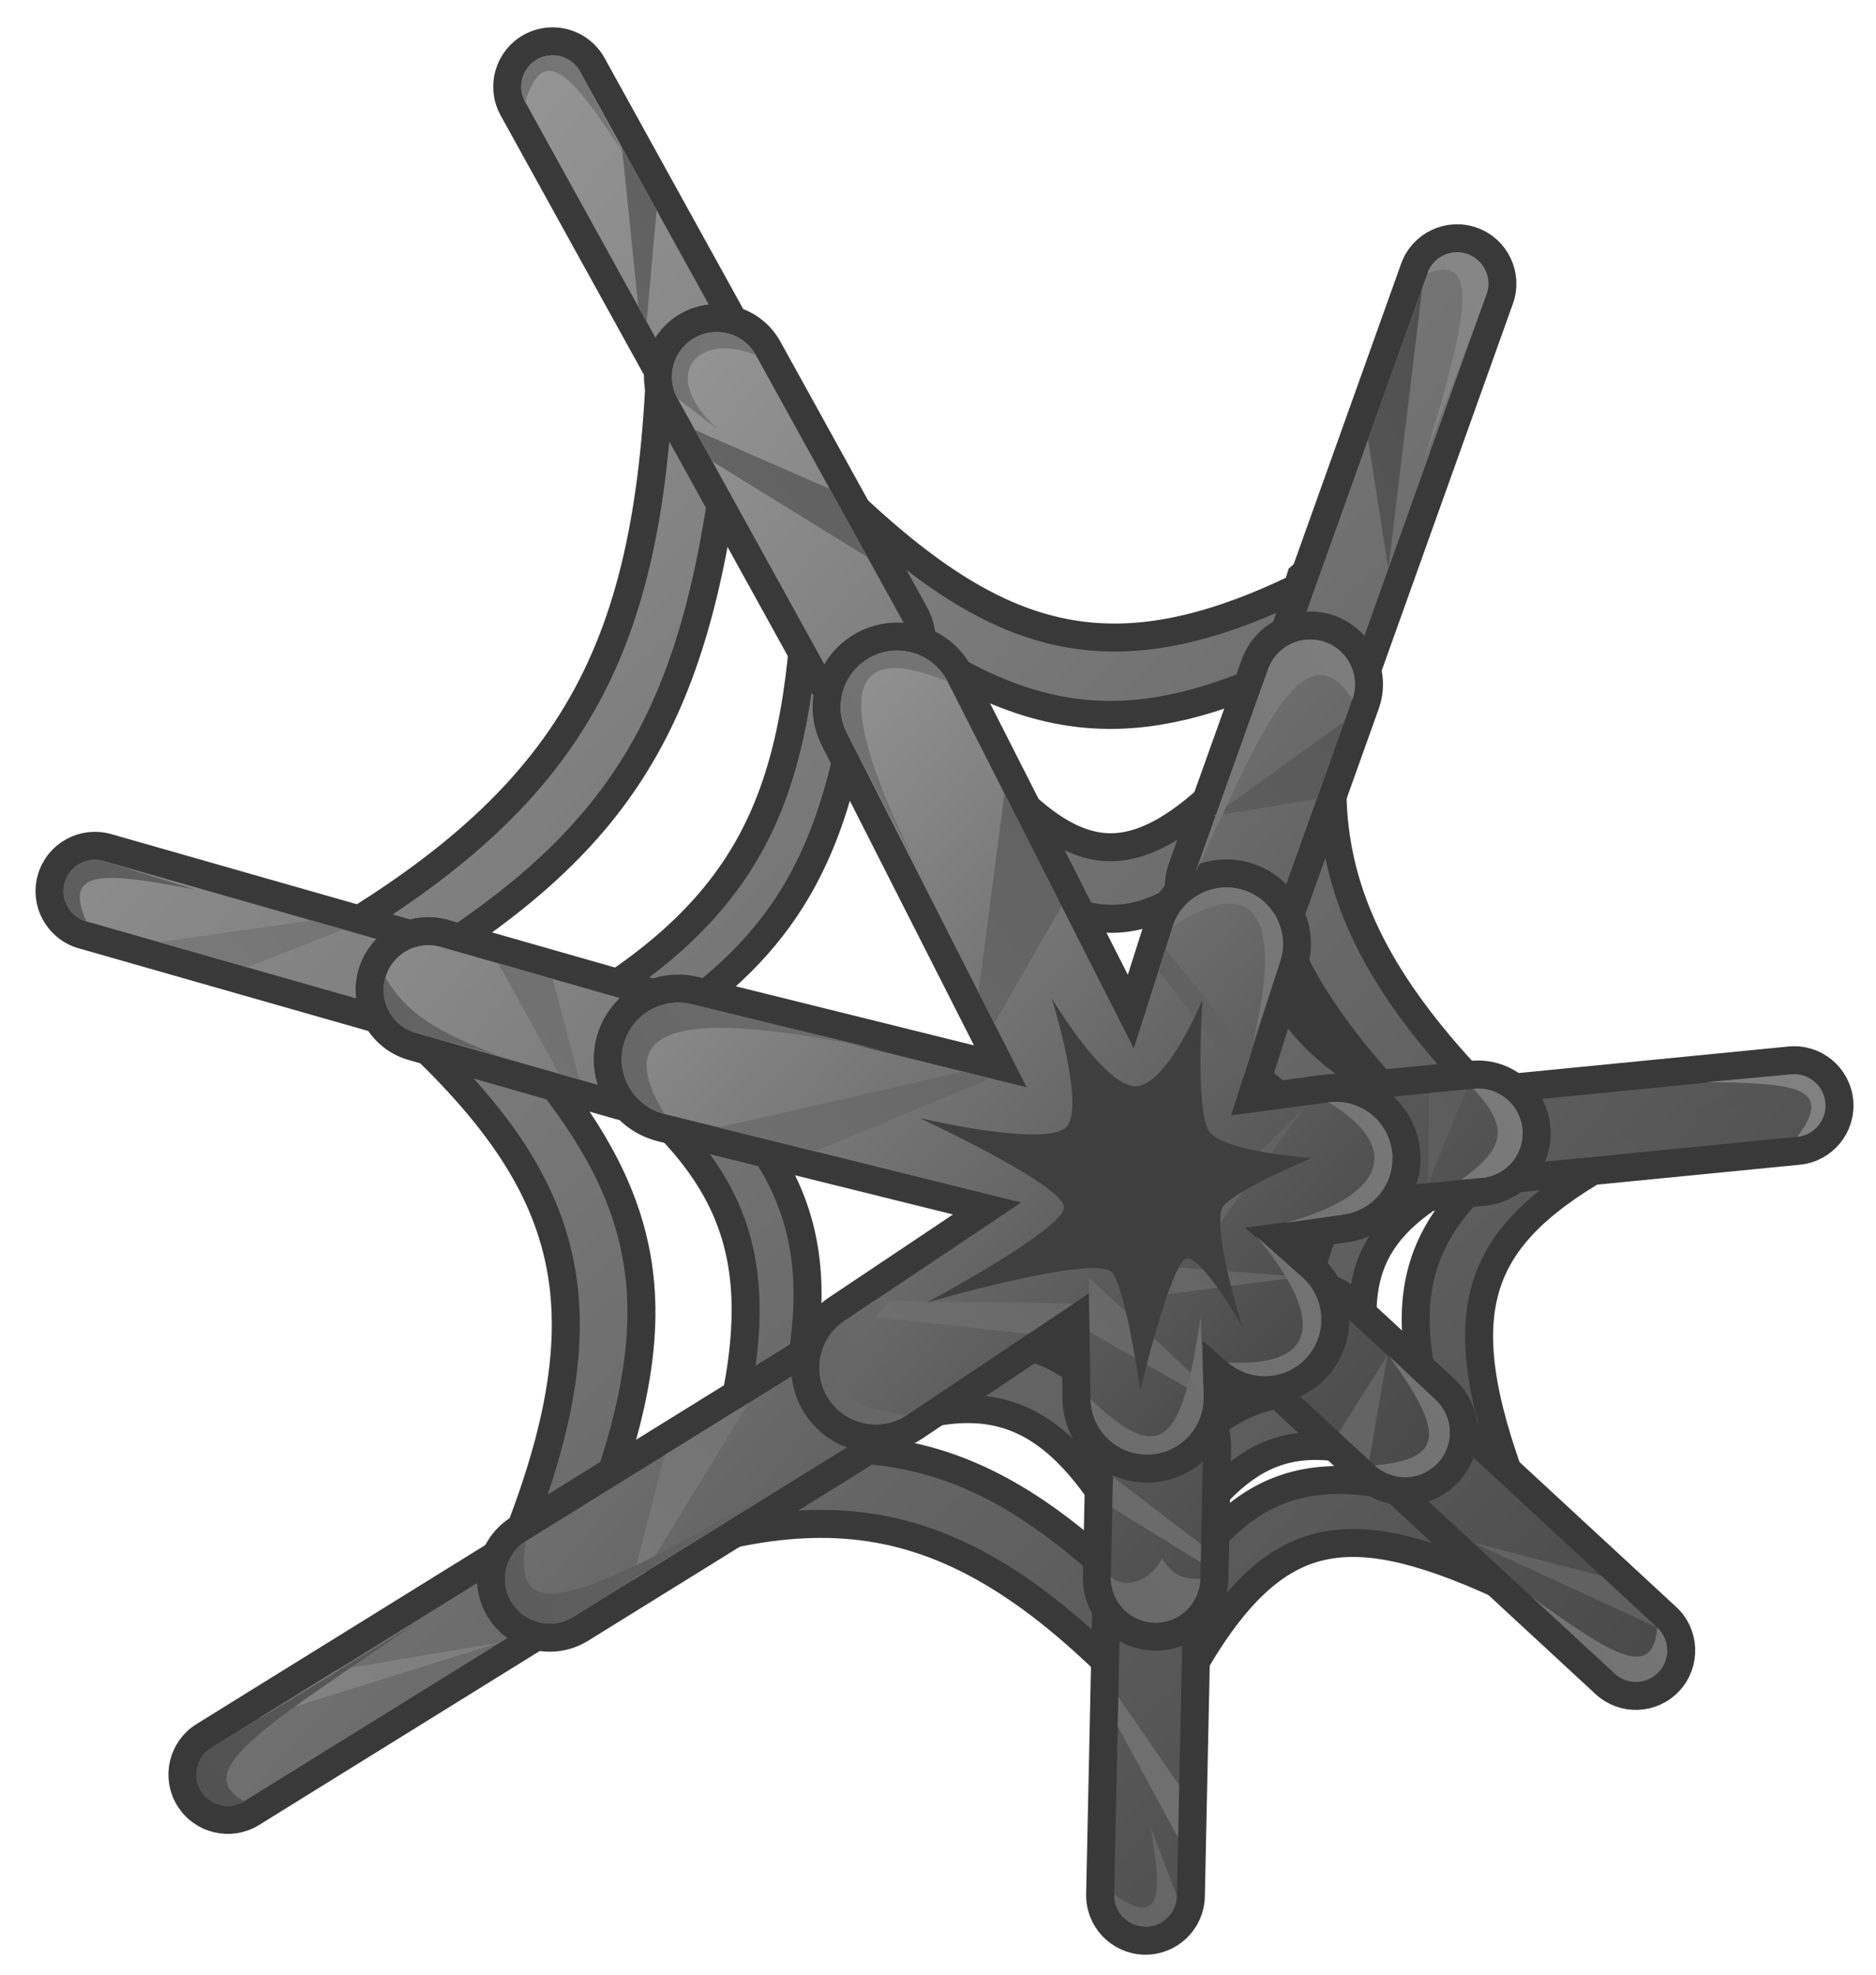 <svg width="134" height="141" viewBox="0 0 134 141" fill="none" xmlns="http://www.w3.org/2000/svg">
<path d="M52.203 30.43L52.233 30.154L52.116 29.901L49.141 23.489L47.234 23.884C46.956 34.764 45.578 42.868 41.939 49.62C38.307 56.356 32.359 61.864 22.705 67.412L20.345 68.769L23.022 69.263L27.135 70.022L26.46 71.324C33.441 77.318 37.722 82.451 39.483 88.192C41.236 93.909 40.545 100.414 37.139 109.276L36.097 111.986L38.586 110.492L42.372 108.222L42.59 108.091L39.329 111.924L40.482 113.492C49.234 109.769 55.982 108.128 62.178 109.075C68.349 110.018 74.156 113.56 80.953 120.629L82.949 122.705L82.669 119.839L82.232 115.36L82.197 115.005L81.946 114.752C76.064 108.83 70.971 105.299 65.094 104.013C63.26 103.612 61.365 103.433 59.365 103.461C64.531 100.999 68.352 100.093 71.531 100.904C74.982 101.785 78.004 104.786 81.225 111.052L82.788 114.095L82.987 111.985L84.144 110.217C86.814 106.139 89.189 104.155 91.801 103.5C94.447 102.837 97.583 103.471 101.945 105.256L103.069 103.664L100.643 100.947L100.454 100.736L100.182 100.655C99.517 100.458 98.876 100.282 98.258 100.129L98.069 99.344C96.93 94.605 97.113 91.515 98.427 89.164C99.758 86.784 102.368 84.935 106.658 82.982L106.27 81.072L103.674 81.004L105.172 80.78L104.918 80.663L106.169 80.798L109.012 81.105L106.98 79.093C99.913 72.096 96.37 66.132 95.431 59.813C94.489 53.469 96.143 46.589 99.879 37.688L98.305 36.542L93.139 40.977L92.922 41.163L92.837 41.435C92.78 41.615 92.724 41.794 92.669 41.972C86.064 45.161 80.83 46.123 76.004 45.176C70.408 44.078 65.147 40.375 58.805 34.032L57.151 35.058L59.269 41.345L59.283 41.388L57.634 41.705C57.31 49.688 56.21 55.58 53.485 60.441C50.769 65.288 46.373 69.228 39.223 73.167L36.96 74.414C36.118 73.461 35.214 72.487 34.248 71.485L34.05 71.28L33.773 71.21L28.335 69.842C36.381 65.034 41.812 60.429 45.495 54.371C49.2 48.277 51.073 40.815 52.203 30.43ZM43.717 106.766L42.707 107.953L42.797 107.707C45.572 100.117 46.565 94.209 45.229 88.567C44.118 83.875 41.424 79.484 37.06 74.526L39.507 75.023L42.006 75.529C47.081 79.296 50.314 82.68 51.955 86.602C53.685 90.735 53.713 95.634 51.932 102.524L51.43 104.467C49.176 104.962 46.771 105.631 44.174 106.461L43.902 106.548L43.717 106.766ZM46.673 73.835L46.41 73.793C50.911 70.92 54.155 67.975 56.504 64.251C59.332 59.769 60.8 54.26 61.747 46.624L61.782 46.348L61.668 46.094L59.85 42.018C66.234 47.241 71.455 50.217 76.888 50.896C81.328 51.452 85.787 50.459 90.987 48.132C90.59 49.868 90.29 51.515 90.093 53.093L89.172 54.117C84.775 59.005 81.575 60.752 78.74 60.467C77.31 60.323 75.842 59.655 74.23 58.385C72.614 57.111 70.903 55.272 68.998 52.869L67.251 53.757L68.709 59.022L68.778 59.272L68.96 59.456C72.82 63.386 76.073 65.638 79.484 65.607C81.833 65.586 84.072 64.482 86.454 62.491C85.613 66.591 85.634 69.895 86.841 72.731C88.426 76.455 91.946 79.116 97.419 81.764L97.698 81.899L98.003 81.853L101.807 81.284C98.144 83.448 95.715 85.515 94.486 88.169C93.218 90.907 93.32 94.069 94.232 98.17L94.304 98.494L94.556 98.711L95.587 99.598C93.43 99.292 91.55 99.373 89.824 99.948C87.236 100.811 85.163 102.726 83.045 105.653C80.348 100.75 77.683 97.626 74.14 96.366C70.47 95.06 66.138 95.855 60.42 98.049L60.164 98.148L59.994 98.362L56.531 102.737L57.21 103.566C55.757 103.685 54.244 103.903 52.656 104.213L53.504 103.572L56.106 101.603L56.391 101.387L56.475 101.04C57.906 95.107 58.167 90.533 56.706 86.308C55.249 82.099 52.133 78.391 47.171 74.068L46.955 73.881L46.673 73.835ZM91.189 69.792C90.675 68.21 90.552 66.457 90.793 64.451C92.121 69.011 94.816 73.194 98.948 77.757C94.516 75.269 92.143 72.727 91.189 69.792ZM111.924 79.843L111.643 79.848L111.404 79.999C106.466 83.136 103.324 86.012 101.94 89.593C100.55 93.188 101.016 97.269 102.7 102.589L102.798 102.898L103.059 103.091L105.804 105.123L108.357 107.012L107.347 104.001C105.264 97.792 105.152 93.634 106.719 90.38C108.303 87.093 111.716 84.478 117.347 81.657L116.883 79.763L111.924 79.843ZM104.888 107.753L104.707 107.541L104.442 107.453C99.104 105.679 95.055 105.1 91.606 106.339C88.143 107.582 85.531 110.566 82.823 115.242L82.665 115.514L82.692 115.828L82.983 119.222L83.262 122.481L84.853 119.623C87.945 114.067 90.811 111.359 94.064 110.494C97.358 109.618 101.343 110.545 106.901 113.053L108.073 111.493L104.888 107.753Z" fill="url(#paint0_linear_354:365)"/>
<path d="M52.203 30.43L52.233 30.154L52.116 29.901L49.141 23.489L47.234 23.884C46.956 34.764 45.578 42.868 41.939 49.62C38.307 56.356 32.359 61.864 22.705 67.412L20.345 68.769L23.022 69.263L27.135 70.022L26.46 71.324C33.441 77.318 37.722 82.451 39.483 88.192C41.236 93.909 40.545 100.414 37.139 109.276L36.097 111.986L38.586 110.492L42.372 108.222L42.59 108.091L39.329 111.924L40.482 113.492C49.234 109.769 55.982 108.128 62.178 109.075C68.349 110.018 74.156 113.56 80.953 120.629L82.949 122.705L82.669 119.839L82.232 115.36L82.197 115.005L81.946 114.752C76.064 108.83 70.971 105.299 65.094 104.013C63.26 103.612 61.365 103.433 59.365 103.461C64.531 100.999 68.352 100.093 71.531 100.904C74.982 101.785 78.004 104.786 81.225 111.052L82.788 114.095L82.987 111.985L84.144 110.217C86.814 106.139 89.189 104.155 91.801 103.5C94.447 102.837 97.583 103.471 101.945 105.256L103.069 103.664L100.643 100.947L100.454 100.736L100.182 100.655C99.517 100.458 98.876 100.282 98.258 100.129L98.069 99.344C96.93 94.605 97.113 91.515 98.427 89.164C99.758 86.784 102.368 84.935 106.658 82.982L106.27 81.072L103.674 81.004L105.172 80.78L104.918 80.663L106.169 80.798L109.012 81.105L106.98 79.093C99.913 72.096 96.37 66.132 95.431 59.813C94.489 53.469 96.143 46.589 99.879 37.688L98.305 36.542L93.139 40.977L92.922 41.163L92.837 41.435C92.78 41.615 92.724 41.794 92.669 41.972C86.064 45.161 80.83 46.123 76.004 45.176C70.408 44.078 65.147 40.375 58.805 34.032L57.151 35.058L59.269 41.345L59.283 41.388L57.634 41.705C57.31 49.688 56.21 55.58 53.485 60.441C50.769 65.288 46.373 69.228 39.223 73.167L36.96 74.414C36.118 73.461 35.214 72.487 34.248 71.485L34.05 71.28L33.773 71.21L28.335 69.842C36.381 65.034 41.812 60.429 45.495 54.371C49.2 48.277 51.073 40.815 52.203 30.43ZM43.717 106.766L42.707 107.953L42.797 107.707C45.572 100.117 46.565 94.209 45.229 88.567C44.118 83.875 41.424 79.484 37.06 74.526L39.507 75.023L42.006 75.529C47.081 79.296 50.314 82.68 51.955 86.602C53.685 90.735 53.713 95.634 51.932 102.524L51.43 104.467C49.176 104.962 46.771 105.631 44.174 106.461L43.902 106.548L43.717 106.766ZM46.673 73.835L46.41 73.793C50.911 70.92 54.155 67.975 56.504 64.251C59.332 59.769 60.8 54.26 61.747 46.624L61.782 46.348L61.668 46.094L59.85 42.018C66.234 47.241 71.455 50.217 76.888 50.896C81.328 51.452 85.787 50.459 90.987 48.132C90.59 49.868 90.29 51.515 90.093 53.093L89.172 54.117C84.775 59.005 81.575 60.752 78.74 60.467C77.31 60.323 75.842 59.655 74.23 58.385C72.614 57.111 70.903 55.272 68.998 52.869L67.251 53.757L68.709 59.022L68.778 59.272L68.96 59.456C72.82 63.386 76.073 65.638 79.484 65.607C81.833 65.586 84.072 64.482 86.454 62.491C85.613 66.591 85.634 69.895 86.841 72.731C88.426 76.455 91.946 79.116 97.419 81.764L97.698 81.899L98.003 81.853L101.807 81.284C98.144 83.448 95.715 85.515 94.486 88.169C93.218 90.907 93.32 94.069 94.232 98.17L94.304 98.494L94.556 98.711L95.587 99.598C93.43 99.292 91.55 99.373 89.824 99.948C87.236 100.811 85.163 102.726 83.045 105.653C80.348 100.75 77.683 97.626 74.14 96.366C70.47 95.06 66.138 95.855 60.42 98.049L60.164 98.148L59.994 98.362L56.531 102.737L57.21 103.566C55.757 103.685 54.244 103.903 52.656 104.213L53.504 103.572L56.106 101.603L56.391 101.387L56.475 101.04C57.906 95.107 58.167 90.533 56.706 86.308C55.249 82.099 52.133 78.391 47.171 74.068L46.955 73.881L46.673 73.835ZM91.189 69.792C90.675 68.21 90.552 66.457 90.793 64.451C92.121 69.011 94.816 73.194 98.948 77.757C94.516 75.269 92.143 72.727 91.189 69.792ZM111.924 79.843L111.643 79.848L111.404 79.999C106.466 83.136 103.324 86.012 101.94 89.593C100.55 93.188 101.016 97.269 102.7 102.589L102.798 102.898L103.059 103.091L105.804 105.123L108.357 107.012L107.347 104.001C105.264 97.792 105.152 93.634 106.719 90.38C108.303 87.093 111.716 84.478 117.347 81.657L116.883 79.763L111.924 79.843ZM104.888 107.753L104.707 107.541L104.442 107.453C99.104 105.679 95.055 105.1 91.606 106.339C88.143 107.582 85.531 110.566 82.823 115.242L82.665 115.514L82.692 115.828L82.983 119.222L83.262 122.481L84.853 119.623C87.945 114.067 90.811 111.359 94.064 110.494C97.358 109.618 101.343 110.545 106.901 113.053L108.073 111.493L104.888 107.753Z" fill="url(#paint1_linear_354:365)"/>
<path d="M52.203 30.43L52.233 30.154L52.116 29.901L49.141 23.489L47.234 23.884C46.956 34.764 45.578 42.868 41.939 49.62C38.307 56.356 32.359 61.864 22.705 67.412L20.345 68.769L23.022 69.263L27.135 70.022L26.46 71.324C33.441 77.318 37.722 82.451 39.483 88.192C41.236 93.909 40.545 100.414 37.139 109.276L36.097 111.986L38.586 110.492L42.372 108.222L42.59 108.091L39.329 111.924L40.482 113.492C49.234 109.769 55.982 108.128 62.178 109.075C68.349 110.018 74.156 113.56 80.953 120.629L82.949 122.705L82.669 119.839L82.232 115.36L82.197 115.005L81.946 114.752C76.064 108.83 70.971 105.299 65.094 104.013C63.26 103.612 61.365 103.433 59.365 103.461C64.531 100.999 68.352 100.093 71.531 100.904C74.982 101.785 78.004 104.786 81.225 111.052L82.788 114.095L82.987 111.985L84.144 110.217C86.814 106.139 89.189 104.155 91.801 103.5C94.447 102.837 97.583 103.471 101.945 105.256L103.069 103.664L100.643 100.947L100.454 100.736L100.182 100.655C99.517 100.458 98.876 100.282 98.258 100.129L98.069 99.344C96.93 94.605 97.113 91.515 98.427 89.164C99.758 86.784 102.368 84.935 106.658 82.982L106.27 81.072L103.674 81.004L105.172 80.78L104.918 80.663L106.169 80.798L109.012 81.105L106.98 79.093C99.913 72.096 96.37 66.132 95.431 59.813C94.489 53.469 96.143 46.589 99.879 37.688L98.305 36.542L93.139 40.977L92.922 41.163L92.837 41.435C92.78 41.615 92.724 41.794 92.669 41.972C86.064 45.161 80.83 46.123 76.004 45.176C70.408 44.078 65.147 40.375 58.805 34.032L57.151 35.058L59.269 41.345L59.283 41.388L57.634 41.705C57.31 49.688 56.21 55.58 53.485 60.441C50.769 65.288 46.373 69.228 39.223 73.167L36.96 74.414C36.118 73.461 35.214 72.487 34.248 71.485L34.05 71.28L33.773 71.21L28.335 69.842C36.381 65.034 41.812 60.429 45.495 54.371C49.2 48.277 51.073 40.815 52.203 30.43ZM43.717 106.766L42.707 107.953L42.797 107.707C45.572 100.117 46.565 94.209 45.229 88.567C44.118 83.875 41.424 79.484 37.06 74.526L39.507 75.023L42.006 75.529C47.081 79.296 50.314 82.68 51.955 86.602C53.685 90.735 53.713 95.634 51.932 102.524L51.43 104.467C49.176 104.962 46.771 105.631 44.174 106.461L43.902 106.548L43.717 106.766ZM46.673 73.835L46.41 73.793C50.911 70.92 54.155 67.975 56.504 64.251C59.332 59.769 60.8 54.26 61.747 46.624L61.782 46.348L61.668 46.094L59.85 42.018C66.234 47.241 71.455 50.217 76.888 50.896C81.328 51.452 85.787 50.459 90.987 48.132C90.59 49.868 90.29 51.515 90.093 53.093L89.172 54.117C84.775 59.005 81.575 60.752 78.74 60.467C77.31 60.323 75.842 59.655 74.23 58.385C72.614 57.111 70.903 55.272 68.998 52.869L67.251 53.757L68.709 59.022L68.778 59.272L68.96 59.456C72.82 63.386 76.073 65.638 79.484 65.607C81.833 65.586 84.072 64.482 86.454 62.491C85.613 66.591 85.634 69.895 86.841 72.731C88.426 76.455 91.946 79.116 97.419 81.764L97.698 81.899L98.003 81.853L101.807 81.284C98.144 83.448 95.715 85.515 94.486 88.169C93.218 90.907 93.32 94.069 94.232 98.17L94.304 98.494L94.556 98.711L95.587 99.598C93.43 99.292 91.55 99.373 89.824 99.948C87.236 100.811 85.163 102.726 83.045 105.653C80.348 100.75 77.683 97.626 74.14 96.366C70.47 95.06 66.138 95.855 60.42 98.049L60.164 98.148L59.994 98.362L56.531 102.737L57.21 103.566C55.757 103.685 54.244 103.903 52.656 104.213L53.504 103.572L56.106 101.603L56.391 101.387L56.475 101.04C57.906 95.107 58.167 90.533 56.706 86.308C55.249 82.099 52.133 78.391 47.171 74.068L46.955 73.881L46.673 73.835ZM91.189 69.792C90.675 68.21 90.552 66.457 90.793 64.451C92.121 69.011 94.816 73.194 98.948 77.757C94.516 75.269 92.143 72.727 91.189 69.792ZM111.924 79.843L111.643 79.848L111.404 79.999C106.466 83.136 103.324 86.012 101.94 89.593C100.55 93.188 101.016 97.269 102.7 102.589L102.798 102.898L103.059 103.091L105.804 105.123L108.357 107.012L107.347 104.001C105.264 97.792 105.152 93.634 106.719 90.38C108.303 87.093 111.716 84.478 117.347 81.657L116.883 79.763L111.924 79.843ZM104.888 107.753L104.707 107.541L104.442 107.453C99.104 105.679 95.055 105.1 91.606 106.339C88.143 107.582 85.531 110.566 82.823 115.242L82.665 115.514L82.692 115.828L82.983 119.222L83.262 122.481L84.853 119.623C87.945 114.067 90.811 111.359 94.064 110.494C97.358 109.618 101.343 110.545 106.901 113.053L108.073 111.493L104.888 107.753Z" stroke="#393939" stroke-width="2"/>
<path d="M53.682 25.21L42.307 4.623C41.442 3.057 39.471 2.489 37.905 3.354C36.339 4.219 35.77 6.191 36.636 7.757L48.011 28.344C48.876 29.91 50.847 30.478 52.413 29.613C53.98 28.747 54.548 26.776 53.682 25.21ZM17.978 129.461L41.034 115.174C42.555 114.232 43.024 112.235 42.081 110.714C41.139 109.193 39.142 108.724 37.621 109.666L14.565 123.953C13.043 124.895 12.575 126.892 13.517 128.413C14.46 129.934 16.457 130.403 17.978 129.461ZM5.889 66.75L30.04 73.644C31.761 74.135 33.554 73.138 34.045 71.418C34.536 69.697 33.539 67.904 31.819 67.413L7.668 60.519C5.947 60.028 4.154 61.025 3.663 62.745C3.172 64.466 4.168 66.259 5.889 66.75ZM101.023 19.164L91.55 45.647C90.947 47.332 91.825 49.186 93.509 49.789C95.194 50.391 97.049 49.514 97.651 47.829L107.124 21.346C107.727 19.661 106.849 17.807 105.164 17.204C103.48 16.602 101.625 17.479 101.023 19.164ZM127.835 75.72L105.88 77.878C104.099 78.053 102.797 79.638 102.972 81.419C103.147 83.2 104.733 84.501 106.514 84.326L128.468 82.169C130.249 81.994 131.551 80.408 131.376 78.627C131.201 76.847 129.615 75.545 127.835 75.72ZM119.048 115.474L102.849 100.499C101.535 99.284 99.485 99.364 98.27 100.678C97.055 101.992 97.136 104.042 98.45 105.257L114.649 120.232C115.963 121.447 118.013 121.366 119.227 120.052C120.442 118.738 120.361 116.688 119.048 115.474ZM85.061 135.401L85.529 113.345C85.567 111.556 84.147 110.075 82.358 110.037C80.569 109.999 79.088 111.419 79.05 113.208L78.582 135.263C78.545 137.052 79.964 138.533 81.753 138.571C83.542 138.609 85.023 137.19 85.061 135.401Z" fill="url(#paint2_linear_354:365)" stroke="#393939" stroke-width="2"/>
<path d="M65.317 43.79L54.869 24.879C53.748 22.85 51.194 22.114 49.165 23.235C47.136 24.357 46.4 26.91 47.521 28.939L57.969 47.85C59.091 49.879 61.644 50.615 63.673 49.494C65.702 48.373 66.439 45.819 65.317 43.79ZM41.481 116.306L61.318 104.014C63.288 102.793 63.896 100.206 62.675 98.235C61.454 96.265 58.867 95.657 56.896 96.878L37.059 109.17C35.088 110.391 34.481 112.979 35.702 114.949C36.923 116.92 39.51 117.527 41.481 116.306ZM29.447 74.72L44.291 78.957C46.52 79.594 48.843 78.302 49.48 76.073C50.116 73.844 48.825 71.521 46.595 70.885L31.752 66.648C29.522 66.011 27.199 67.303 26.563 69.532C25.927 71.761 27.218 74.084 29.447 74.72ZM89.633 47.449L84.45 61.939C83.669 64.122 84.806 66.524 86.989 67.305C89.171 68.085 91.574 66.949 92.355 64.766L97.538 50.276C98.318 48.093 97.182 45.691 94.999 44.91C92.816 44.129 90.414 45.266 89.633 47.449ZM105.154 76.745L95.848 77.659C93.541 77.886 91.855 79.94 92.081 82.247C92.308 84.554 94.362 86.241 96.669 86.014L105.975 85.1C108.283 84.873 109.969 82.819 109.742 80.512C109.516 78.205 107.461 76.518 105.154 76.745ZM103.213 99.204L96.347 92.856C94.644 91.282 91.989 91.386 90.415 93.089C88.841 94.791 88.946 97.447 90.648 99.02L97.514 105.368C99.217 106.942 101.872 106.837 103.446 105.135C105.019 103.433 104.915 100.777 103.213 99.204ZM86.74 112.759L86.938 103.41C86.987 101.092 85.148 99.174 82.83 99.124C80.513 99.075 78.594 100.914 78.545 103.232L78.347 112.581C78.297 114.899 80.136 116.817 82.454 116.866C84.772 116.916 86.69 115.077 86.74 112.759Z" fill="url(#paint3_linear_354:365)" stroke="#393939" stroke-width="2"/>
<path d="M59.592 52.778L71.452 76.14L49.663 70.737C46.961 70.067 44.228 71.714 43.558 74.416C42.888 77.117 44.535 79.851 47.237 80.52L70.507 86.29L59.761 93.481C57.447 95.029 56.827 98.16 58.375 100.473C59.923 102.786 63.053 103.407 65.366 101.859L76.814 94.199L76.892 99.891C76.93 102.675 79.218 104.9 82.001 104.862C84.784 104.823 87.009 102.536 86.971 99.752L86.946 97.952L87.052 98.043C89.16 99.859 92.343 99.623 94.16 97.514C95.977 95.405 95.74 92.223 93.631 90.406L91.256 88.359L96.089 87.713C98.848 87.344 100.785 84.808 100.416 82.049C100.047 79.29 97.512 77.353 94.753 77.722L89.372 78.442L92.401 68.935C93.247 66.283 91.782 63.448 89.13 62.603C86.478 61.758 83.642 63.223 82.797 65.875L80.772 72.23L68.58 48.215C67.32 45.733 64.286 44.742 61.804 46.002C59.322 47.262 58.331 50.296 59.592 52.778Z" fill="url(#paint4_linear_354:365)" stroke="#393939" stroke-width="2"/>
<path d="M11.357 67.27L22.264 65.725L24.517 66.368L17.647 69.066L11.357 67.27Z" fill="url(#paint5_linear_354:365)"/>
<path d="M39.929 76.671L35.602 68.786L39.473 69.891L41.38 77.085L39.929 76.671Z" fill="url(#paint6_linear_354:365)"/>
<path d="M51.328 80.504L68.827 76.518L70.773 77.001L58.196 82.207L51.328 80.504Z" fill="url(#paint7_linear_354:365)"/>
<path d="M35.761 117.265L18.584 122.638L24.04 119.257L35.761 117.265Z" fill="url(#paint8_linear_354:365)"/>
<path d="M47.505 103.873L45.154 112.853L46.041 112.303L53.493 100.162L47.505 103.873Z" fill="url(#paint9_linear_354:365)"/>
<path d="M62.458 92.879L76.697 93.073L73.46 95.239L60.966 93.877L62.458 92.879Z" fill="url(#paint10_linear_354:365)"/>
<path d="M79.838 123.267L84.15 131.216L84.229 127.465L79.882 121.169L79.838 123.267Z" fill="url(#paint11_linear_354:365)"/>
<path d="M79.451 107.66L85.765 111.554L85.792 110.267L79.498 105.456L79.451 107.66Z" fill="url(#paint12_linear_354:365)"/>
<path d="M77.826 95.098L85.971 99.766L85.959 98.859L77.772 91.2L77.826 95.098Z" fill="url(#paint13_linear_354:365)"/>
<path d="M45.599 21.91L44.423 10.519L46.903 15.006L46.185 22.97L45.599 21.91Z" fill="url(#paint14_linear_354:365)"/>
<path d="M50.876 32.943L61.962 39.784L59.27 34.912L49.636 30.699L50.876 32.943Z" fill="url(#paint15_linear_354:365)"/>
<path d="M69.891 70.855L71.749 56.664L75.829 64.703L71.021 73.079L69.891 70.855Z" fill="url(#paint16_linear_354:365)"/>
<path d="M99.168 40.621L101.594 20.535L97.717 31.375L99.168 40.621Z" fill="url(#paint17_linear_354:365)"/>
<path d="M86.659 58.268L96.034 51.511L94.05 57.057L86.659 58.268Z" fill="url(#paint18_linear_354:365)"/>
<path d="M89.324 75.299L83.248 67.753L82.749 69.32L88.761 77.065L89.324 75.299Z" fill="url(#paint19_linear_354:365)"/>
<path d="M126.345 76.871L127.933 76.715C128.325 76.676 128.704 76.741 129.041 76.888L115.966 82.392L112.585 82.724L126.345 76.871Z" fill="url(#paint20_linear_354:365)"/>
<path d="M102.012 84.483L104.766 77.787L102.056 78.053L102.012 84.483Z" fill="url(#paint21_linear_354:365)"/>
<path d="M86.692 87.96L93.288 78.926L83.968 88.325L86.692 87.96Z" fill="url(#paint22_linear_354:365)"/>
<path d="M105.208 110.142L118.369 116.207L114.387 112.526L105.208 110.142Z" fill="url(#paint23_linear_354:365)"/>
<path d="M99.101 96.763L97.805 104.274L95.642 102.274L99.101 96.763Z" fill="url(#paint24_linear_354:365)"/>
<path d="M92.979 91.163L79.422 90.148L82.225 92.563L92.979 91.163Z" fill="url(#paint25_linear_354:365)"/>
<path d="M6.164 65.787C4.45 61.934 7.557 62.311 13.978 63.524L7.393 61.48C6.204 61.14 4.964 61.829 4.625 63.019C4.285 64.208 4.974 65.448 6.164 65.787Z" fill="url(#paint26_linear_354:365)"/>
<path d="M29.722 73.758L35.598 75.37C31.15 73.616 29.152 72.464 27.525 69.805C27.041 71.504 28.024 73.273 29.722 73.758Z" fill="url(#paint27_linear_354:365)"/>
<path d="M17.451 128.61C13.376 126.453 19.486 122.925 29.753 115.878L15.092 124.802C14.04 125.453 13.716 126.834 14.367 127.885C15.019 128.937 16.4 129.261 17.451 128.61Z" fill="url(#paint28_linear_354:365)"/>
<path d="M40.955 115.455L55.347 106.399C42.385 113.778 36.283 116.759 37.586 110.019C36.085 110.949 35.622 112.92 36.552 114.421C37.483 115.923 39.453 116.385 40.955 115.455Z" fill="url(#paint29_linear_354:365)"/>
<path d="M84.061 135.378L82.168 130.402C83.14 135.802 82.735 137.437 79.583 135.283C79.556 136.52 80.538 137.544 81.775 137.57C83.011 137.596 84.035 136.615 84.061 135.378Z" fill="url(#paint30_linear_354:365)"/>
<path d="M85.74 112.737C84.325 112.739 83.743 112.42 83.002 111.283C81.971 113.146 80.232 113.387 79.347 112.601C79.309 114.367 80.71 115.828 82.476 115.866C84.241 115.903 85.703 114.502 85.74 112.737Z" fill="url(#paint31_linear_354:365)"/>
<path d="M102.535 99.937L99.218 96.827C103.273 102.414 103.078 104.172 98.194 104.633C99.49 105.831 101.513 105.752 102.712 104.455C103.911 103.159 103.831 101.136 102.535 99.937Z" fill="url(#paint32_linear_354:365)"/>
<path d="M118.369 116.207C118.091 119.917 115.364 118.345 109.438 114.044L115.328 119.497C116.236 120.336 117.653 120.281 118.493 119.372C119.333 118.464 119.277 117.047 118.369 116.207Z" fill="url(#paint33_linear_354:365)"/>
<path d="M105.253 77.739C107.646 80.386 107.726 81.819 104.399 84.226L105.878 84.103C107.636 83.931 108.92 82.366 108.748 80.609C108.575 78.851 107.01 77.566 105.253 77.739Z" fill="url(#paint34_linear_354:365)"/>
<path d="M127.933 76.714L121.856 77.268C128.049 77.341 131.123 77.543 128.371 81.172C129.602 81.051 130.502 79.955 130.381 78.724C130.26 77.493 129.164 76.593 127.933 76.714Z" fill="url(#paint35_linear_354:365)"/>
<path d="M90.575 47.784L85.392 62.275C89.153 54.61 92.877 43.981 96.597 49.938C97.191 48.275 96.326 46.445 94.663 45.851C93 45.256 91.17 46.122 90.575 47.784Z" fill="url(#paint36_linear_354:365)"/>
<path d="M101.965 19.499C105.528 18.274 105.129 21.821 101.674 33.002L106.183 21.008C106.599 19.843 105.993 18.561 104.828 18.145C103.663 17.728 102.381 18.335 101.965 19.499Z" fill="url(#paint37_linear_354:365)"/>
<path d="M53.994 25.362C49.837 23.653 46.952 26.72 51.278 30.661L48.397 28.455C47.542 26.909 48.103 24.964 49.649 24.11C51.194 23.256 53.14 23.817 53.994 25.362Z" fill="url(#paint38_linear_354:365)"/>
<path d="M41.432 5.105L44.687 11.191C40.669 4.994 38.835 3.124 37.511 7.272C36.913 6.189 37.306 4.826 38.389 4.228C39.471 3.63 40.834 4.023 41.432 5.105Z" fill="url(#paint39_linear_354:365)"/>
<path d="M47.477 79.549C44.188 74.199 46.43 71.376 63.294 75.067L49.422 71.707C47.256 71.17 45.065 72.49 44.528 74.656C43.991 76.821 45.312 79.012 47.477 79.549Z" fill="url(#paint40_linear_354:365)"/>
<path d="M66.187 63.25C58.649 48.497 61.034 45.931 67.688 48.667C66.678 46.677 64.246 45.883 62.257 46.893C60.267 47.903 59.473 50.335 60.483 52.325L66.187 63.25Z" fill="url(#paint41_linear_354:365)"/>
<path d="M83.75 66.178C89.261 62.497 91.845 64.796 89.484 74.483L91.449 68.631C92.126 66.505 90.952 64.233 88.826 63.555C86.7 62.877 84.428 64.052 83.75 66.178Z" fill="url(#paint42_linear_354:365)"/>
<path d="M94.885 78.712C99.682 81.556 99.688 85.166 91.798 87.328L95.956 86.721C98.168 86.425 99.721 84.393 99.425 82.181C99.129 79.97 97.097 78.417 94.885 78.712Z" fill="url(#paint43_linear_354:365)"/>
<path d="M92.978 91.163L89.753 88.29C94.358 93.787 94.553 97.651 87.704 97.284C89.395 98.741 91.946 98.551 93.402 96.861C94.859 95.17 94.669 92.619 92.978 91.163Z" fill="url(#paint44_linear_354:365)"/>
<path d="M85.971 99.766L85.767 94.039C84.516 102.095 83.393 105.275 77.892 99.877C77.923 102.108 79.756 103.892 81.987 103.861C84.218 103.83 86.002 101.997 85.971 99.766Z" fill="url(#paint45_linear_354:365)"/>
<path d="M64.81 101.027C57.85 100.108 58.449 97.733 65.341 91.124L60.317 94.312C58.462 95.553 57.965 98.062 59.206 99.916C60.447 101.77 62.956 102.268 64.81 101.027Z" fill="url(#paint46_linear_354:365)"/>
<path d="M76.242 80.391C77.465 78.731 75.123 71.281 75.123 71.281C75.123 71.281 78.96 77.725 81.19 77.56C83.42 77.396 85.892 71.384 85.892 71.384C85.892 71.384 85.352 79.272 86.359 80.767C87.366 82.262 93.676 82.694 93.676 82.694C93.676 82.694 88.455 84.872 87.422 86.07C86.389 87.267 88.732 94.717 88.732 94.717C88.732 94.717 85.901 89.769 84.786 89.851C83.671 89.933 81.446 99.29 81.446 99.29C81.446 99.29 80.49 92.41 79.483 90.915C78.476 89.419 66.186 93.015 66.186 93.015C66.186 93.015 75.892 87.816 76 86.238C76.108 84.661 65.662 79.825 65.662 79.825C65.662 79.825 75.018 82.051 76.242 80.391Z" fill="#3F3F3F"/>
<defs>
<linearGradient id="paint0_linear_354:365" x1="-12.479" y1="-7.681" x2="-26.616" y2="85.321" gradientUnits="userSpaceOnUse">
<stop stop-color="#C4C4C4"/>
<stop offset="1" stop-color="#242424"/>
</linearGradient>
<linearGradient id="paint1_linear_354:365" x1="-66.862" y1="-27.66" x2="150.109" y2="197.924" gradientUnits="userSpaceOnUse">
<stop stop-color="#C4C4C4"/>
<stop offset="1" stop-color="#242424"/>
</linearGradient>
<linearGradient id="paint2_linear_354:365" x1="-48.076" y1="-30.072" x2="166.049" y2="167.016" gradientUnits="userSpaceOnUse">
<stop stop-color="#C4C4C4"/>
<stop offset="1" stop-color="#242424"/>
</linearGradient>
<linearGradient id="paint3_linear_354:365" x1="-6.215" y1="-0.032" x2="142.155" y2="125.77" gradientUnits="userSpaceOnUse">
<stop stop-color="#C4C4C4"/>
<stop offset="1" stop-color="#242424"/>
</linearGradient>
<linearGradient id="paint4_linear_354:365" x1="21.502" y1="31.634" x2="113.721" y2="118.048" gradientUnits="userSpaceOnUse">
<stop stop-color="#C4C4C4"/>
<stop offset="1" stop-color="#242424"/>
</linearGradient>
<linearGradient id="paint5_linear_354:365" x1="-17.27" y1="168.445" x2="169.374" y2="41.648" gradientUnits="userSpaceOnUse">
<stop stop-color="#9B9B9B"/>
<stop offset="1" stop-color="#3D3D3D"/>
</linearGradient>
<linearGradient id="paint6_linear_354:365" x1="-17.27" y1="168.445" x2="169.374" y2="41.648" gradientUnits="userSpaceOnUse">
<stop stop-color="#9B9B9B"/>
<stop offset="1" stop-color="#3D3D3D"/>
</linearGradient>
<linearGradient id="paint7_linear_354:365" x1="-17.27" y1="168.445" x2="169.374" y2="41.648" gradientUnits="userSpaceOnUse">
<stop stop-color="#9B9B9B"/>
<stop offset="1" stop-color="#3D3D3D"/>
</linearGradient>
<linearGradient id="paint8_linear_354:365" x1="-17.27" y1="168.445" x2="169.374" y2="41.648" gradientUnits="userSpaceOnUse">
<stop stop-color="#9B9B9B"/>
<stop offset="1" stop-color="#3D3D3D"/>
</linearGradient>
<linearGradient id="paint9_linear_354:365" x1="-17.27" y1="168.445" x2="169.374" y2="41.648" gradientUnits="userSpaceOnUse">
<stop stop-color="#9B9B9B"/>
<stop offset="1" stop-color="#3D3D3D"/>
</linearGradient>
<linearGradient id="paint10_linear_354:365" x1="-17.27" y1="168.445" x2="169.374" y2="41.648" gradientUnits="userSpaceOnUse">
<stop stop-color="#9B9B9B"/>
<stop offset="1" stop-color="#3D3D3D"/>
</linearGradient>
<linearGradient id="paint11_linear_354:365" x1="-17.27" y1="168.445" x2="169.374" y2="41.648" gradientUnits="userSpaceOnUse">
<stop stop-color="#9B9B9B"/>
<stop offset="1" stop-color="#3D3D3D"/>
</linearGradient>
<linearGradient id="paint12_linear_354:365" x1="-17.27" y1="168.445" x2="169.374" y2="41.648" gradientUnits="userSpaceOnUse">
<stop stop-color="#9B9B9B"/>
<stop offset="1" stop-color="#3D3D3D"/>
</linearGradient>
<linearGradient id="paint13_linear_354:365" x1="-17.27" y1="168.445" x2="169.374" y2="41.648" gradientUnits="userSpaceOnUse">
<stop stop-color="#9B9B9B"/>
<stop offset="1" stop-color="#3D3D3D"/>
</linearGradient>
<linearGradient id="paint14_linear_354:365" x1="-17.27" y1="168.445" x2="169.374" y2="41.648" gradientUnits="userSpaceOnUse">
<stop stop-color="#9B9B9B"/>
<stop offset="1" stop-color="#3D3D3D"/>
</linearGradient>
<linearGradient id="paint15_linear_354:365" x1="-17.27" y1="168.445" x2="169.374" y2="41.648" gradientUnits="userSpaceOnUse">
<stop stop-color="#9B9B9B"/>
<stop offset="1" stop-color="#3D3D3D"/>
</linearGradient>
<linearGradient id="paint16_linear_354:365" x1="-17.27" y1="168.445" x2="169.374" y2="41.648" gradientUnits="userSpaceOnUse">
<stop stop-color="#9B9B9B"/>
<stop offset="1" stop-color="#3D3D3D"/>
</linearGradient>
<linearGradient id="paint17_linear_354:365" x1="-17.27" y1="168.445" x2="169.374" y2="41.648" gradientUnits="userSpaceOnUse">
<stop stop-color="#9B9B9B"/>
<stop offset="1" stop-color="#3D3D3D"/>
</linearGradient>
<linearGradient id="paint18_linear_354:365" x1="-17.27" y1="168.445" x2="169.374" y2="41.648" gradientUnits="userSpaceOnUse">
<stop stop-color="#9B9B9B"/>
<stop offset="1" stop-color="#3D3D3D"/>
</linearGradient>
<linearGradient id="paint19_linear_354:365" x1="-17.27" y1="168.445" x2="169.374" y2="41.648" gradientUnits="userSpaceOnUse">
<stop stop-color="#9B9B9B"/>
<stop offset="1" stop-color="#3D3D3D"/>
</linearGradient>
<linearGradient id="paint20_linear_354:365" x1="-17.27" y1="168.445" x2="169.374" y2="41.648" gradientUnits="userSpaceOnUse">
<stop stop-color="#9B9B9B"/>
<stop offset="1" stop-color="#3D3D3D"/>
</linearGradient>
<linearGradient id="paint21_linear_354:365" x1="-17.27" y1="168.445" x2="169.374" y2="41.648" gradientUnits="userSpaceOnUse">
<stop stop-color="#9B9B9B"/>
<stop offset="1" stop-color="#3D3D3D"/>
</linearGradient>
<linearGradient id="paint22_linear_354:365" x1="-17.27" y1="168.445" x2="169.374" y2="41.648" gradientUnits="userSpaceOnUse">
<stop stop-color="#9B9B9B"/>
<stop offset="1" stop-color="#3D3D3D"/>
</linearGradient>
<linearGradient id="paint23_linear_354:365" x1="-17.27" y1="168.445" x2="169.374" y2="41.648" gradientUnits="userSpaceOnUse">
<stop stop-color="#9B9B9B"/>
<stop offset="1" stop-color="#3D3D3D"/>
</linearGradient>
<linearGradient id="paint24_linear_354:365" x1="-17.27" y1="168.445" x2="169.374" y2="41.648" gradientUnits="userSpaceOnUse">
<stop stop-color="#9B9B9B"/>
<stop offset="1" stop-color="#3D3D3D"/>
</linearGradient>
<linearGradient id="paint25_linear_354:365" x1="-17.27" y1="168.445" x2="169.374" y2="41.648" gradientUnits="userSpaceOnUse">
<stop stop-color="#9B9B9B"/>
<stop offset="1" stop-color="#3D3D3D"/>
</linearGradient>
<linearGradient id="paint26_linear_354:365" x1="156.43" y1="-2.87" x2="-45.444" y2="137.367" gradientUnits="userSpaceOnUse">
<stop stop-color="#9B9B9B"/>
<stop offset="1" stop-color="#3D3D3D"/>
</linearGradient>
<linearGradient id="paint27_linear_354:365" x1="156.43" y1="-2.87" x2="-45.444" y2="137.367" gradientUnits="userSpaceOnUse">
<stop stop-color="#9B9B9B"/>
<stop offset="1" stop-color="#3D3D3D"/>
</linearGradient>
<linearGradient id="paint28_linear_354:365" x1="156.43" y1="-2.87" x2="-45.444" y2="137.367" gradientUnits="userSpaceOnUse">
<stop stop-color="#9B9B9B"/>
<stop offset="1" stop-color="#3D3D3D"/>
</linearGradient>
<linearGradient id="paint29_linear_354:365" x1="156.43" y1="-2.87" x2="-45.444" y2="137.367" gradientUnits="userSpaceOnUse">
<stop stop-color="#9B9B9B"/>
<stop offset="1" stop-color="#3D3D3D"/>
</linearGradient>
<linearGradient id="paint30_linear_354:365" x1="156.43" y1="-2.87" x2="-45.444" y2="137.367" gradientUnits="userSpaceOnUse">
<stop stop-color="#9B9B9B"/>
<stop offset="1" stop-color="#3D3D3D"/>
</linearGradient>
<linearGradient id="paint31_linear_354:365" x1="156.43" y1="-2.87" x2="-45.444" y2="137.367" gradientUnits="userSpaceOnUse">
<stop stop-color="#9B9B9B"/>
<stop offset="1" stop-color="#3D3D3D"/>
</linearGradient>
<linearGradient id="paint32_linear_354:365" x1="156.43" y1="-2.87" x2="-45.444" y2="137.367" gradientUnits="userSpaceOnUse">
<stop stop-color="#9B9B9B"/>
<stop offset="1" stop-color="#3D3D3D"/>
</linearGradient>
<linearGradient id="paint33_linear_354:365" x1="156.43" y1="-2.87" x2="-45.444" y2="137.367" gradientUnits="userSpaceOnUse">
<stop stop-color="#9B9B9B"/>
<stop offset="1" stop-color="#3D3D3D"/>
</linearGradient>
<linearGradient id="paint34_linear_354:365" x1="156.43" y1="-2.87" x2="-45.444" y2="137.367" gradientUnits="userSpaceOnUse">
<stop stop-color="#9B9B9B"/>
<stop offset="1" stop-color="#3D3D3D"/>
</linearGradient>
<linearGradient id="paint35_linear_354:365" x1="156.43" y1="-2.87" x2="-45.444" y2="137.367" gradientUnits="userSpaceOnUse">
<stop stop-color="#9B9B9B"/>
<stop offset="1" stop-color="#3D3D3D"/>
</linearGradient>
<linearGradient id="paint36_linear_354:365" x1="156.43" y1="-2.87" x2="-45.444" y2="137.367" gradientUnits="userSpaceOnUse">
<stop stop-color="#9B9B9B"/>
<stop offset="1" stop-color="#3D3D3D"/>
</linearGradient>
<linearGradient id="paint37_linear_354:365" x1="156.43" y1="-2.87" x2="-45.444" y2="137.367" gradientUnits="userSpaceOnUse">
<stop stop-color="#9B9B9B"/>
<stop offset="1" stop-color="#3D3D3D"/>
</linearGradient>
<linearGradient id="paint38_linear_354:365" x1="156.43" y1="-2.87" x2="-45.444" y2="137.367" gradientUnits="userSpaceOnUse">
<stop stop-color="#9B9B9B"/>
<stop offset="1" stop-color="#3D3D3D"/>
</linearGradient>
<linearGradient id="paint39_linear_354:365" x1="156.43" y1="-2.87" x2="-45.444" y2="137.367" gradientUnits="userSpaceOnUse">
<stop stop-color="#9B9B9B"/>
<stop offset="1" stop-color="#3D3D3D"/>
</linearGradient>
<linearGradient id="paint40_linear_354:365" x1="156.43" y1="-2.87" x2="-45.444" y2="137.367" gradientUnits="userSpaceOnUse">
<stop stop-color="#9B9B9B"/>
<stop offset="1" stop-color="#3D3D3D"/>
</linearGradient>
<linearGradient id="paint41_linear_354:365" x1="156.43" y1="-2.87" x2="-45.444" y2="137.367" gradientUnits="userSpaceOnUse">
<stop stop-color="#9B9B9B"/>
<stop offset="1" stop-color="#3D3D3D"/>
</linearGradient>
<linearGradient id="paint42_linear_354:365" x1="156.43" y1="-2.87" x2="-45.444" y2="137.367" gradientUnits="userSpaceOnUse">
<stop stop-color="#9B9B9B"/>
<stop offset="1" stop-color="#3D3D3D"/>
</linearGradient>
<linearGradient id="paint43_linear_354:365" x1="156.43" y1="-2.87" x2="-45.444" y2="137.367" gradientUnits="userSpaceOnUse">
<stop stop-color="#9B9B9B"/>
<stop offset="1" stop-color="#3D3D3D"/>
</linearGradient>
<linearGradient id="paint44_linear_354:365" x1="156.43" y1="-2.87" x2="-45.444" y2="137.367" gradientUnits="userSpaceOnUse">
<stop stop-color="#9B9B9B"/>
<stop offset="1" stop-color="#3D3D3D"/>
</linearGradient>
<linearGradient id="paint45_linear_354:365" x1="156.43" y1="-2.87" x2="-45.444" y2="137.367" gradientUnits="userSpaceOnUse">
<stop stop-color="#9B9B9B"/>
<stop offset="1" stop-color="#3D3D3D"/>
</linearGradient>
<linearGradient id="paint46_linear_354:365" x1="156.43" y1="-2.87" x2="-45.444" y2="137.367" gradientUnits="userSpaceOnUse">
<stop stop-color="#9B9B9B"/>
<stop offset="1" stop-color="#3D3D3D"/>
</linearGradient>
</defs>
</svg>
